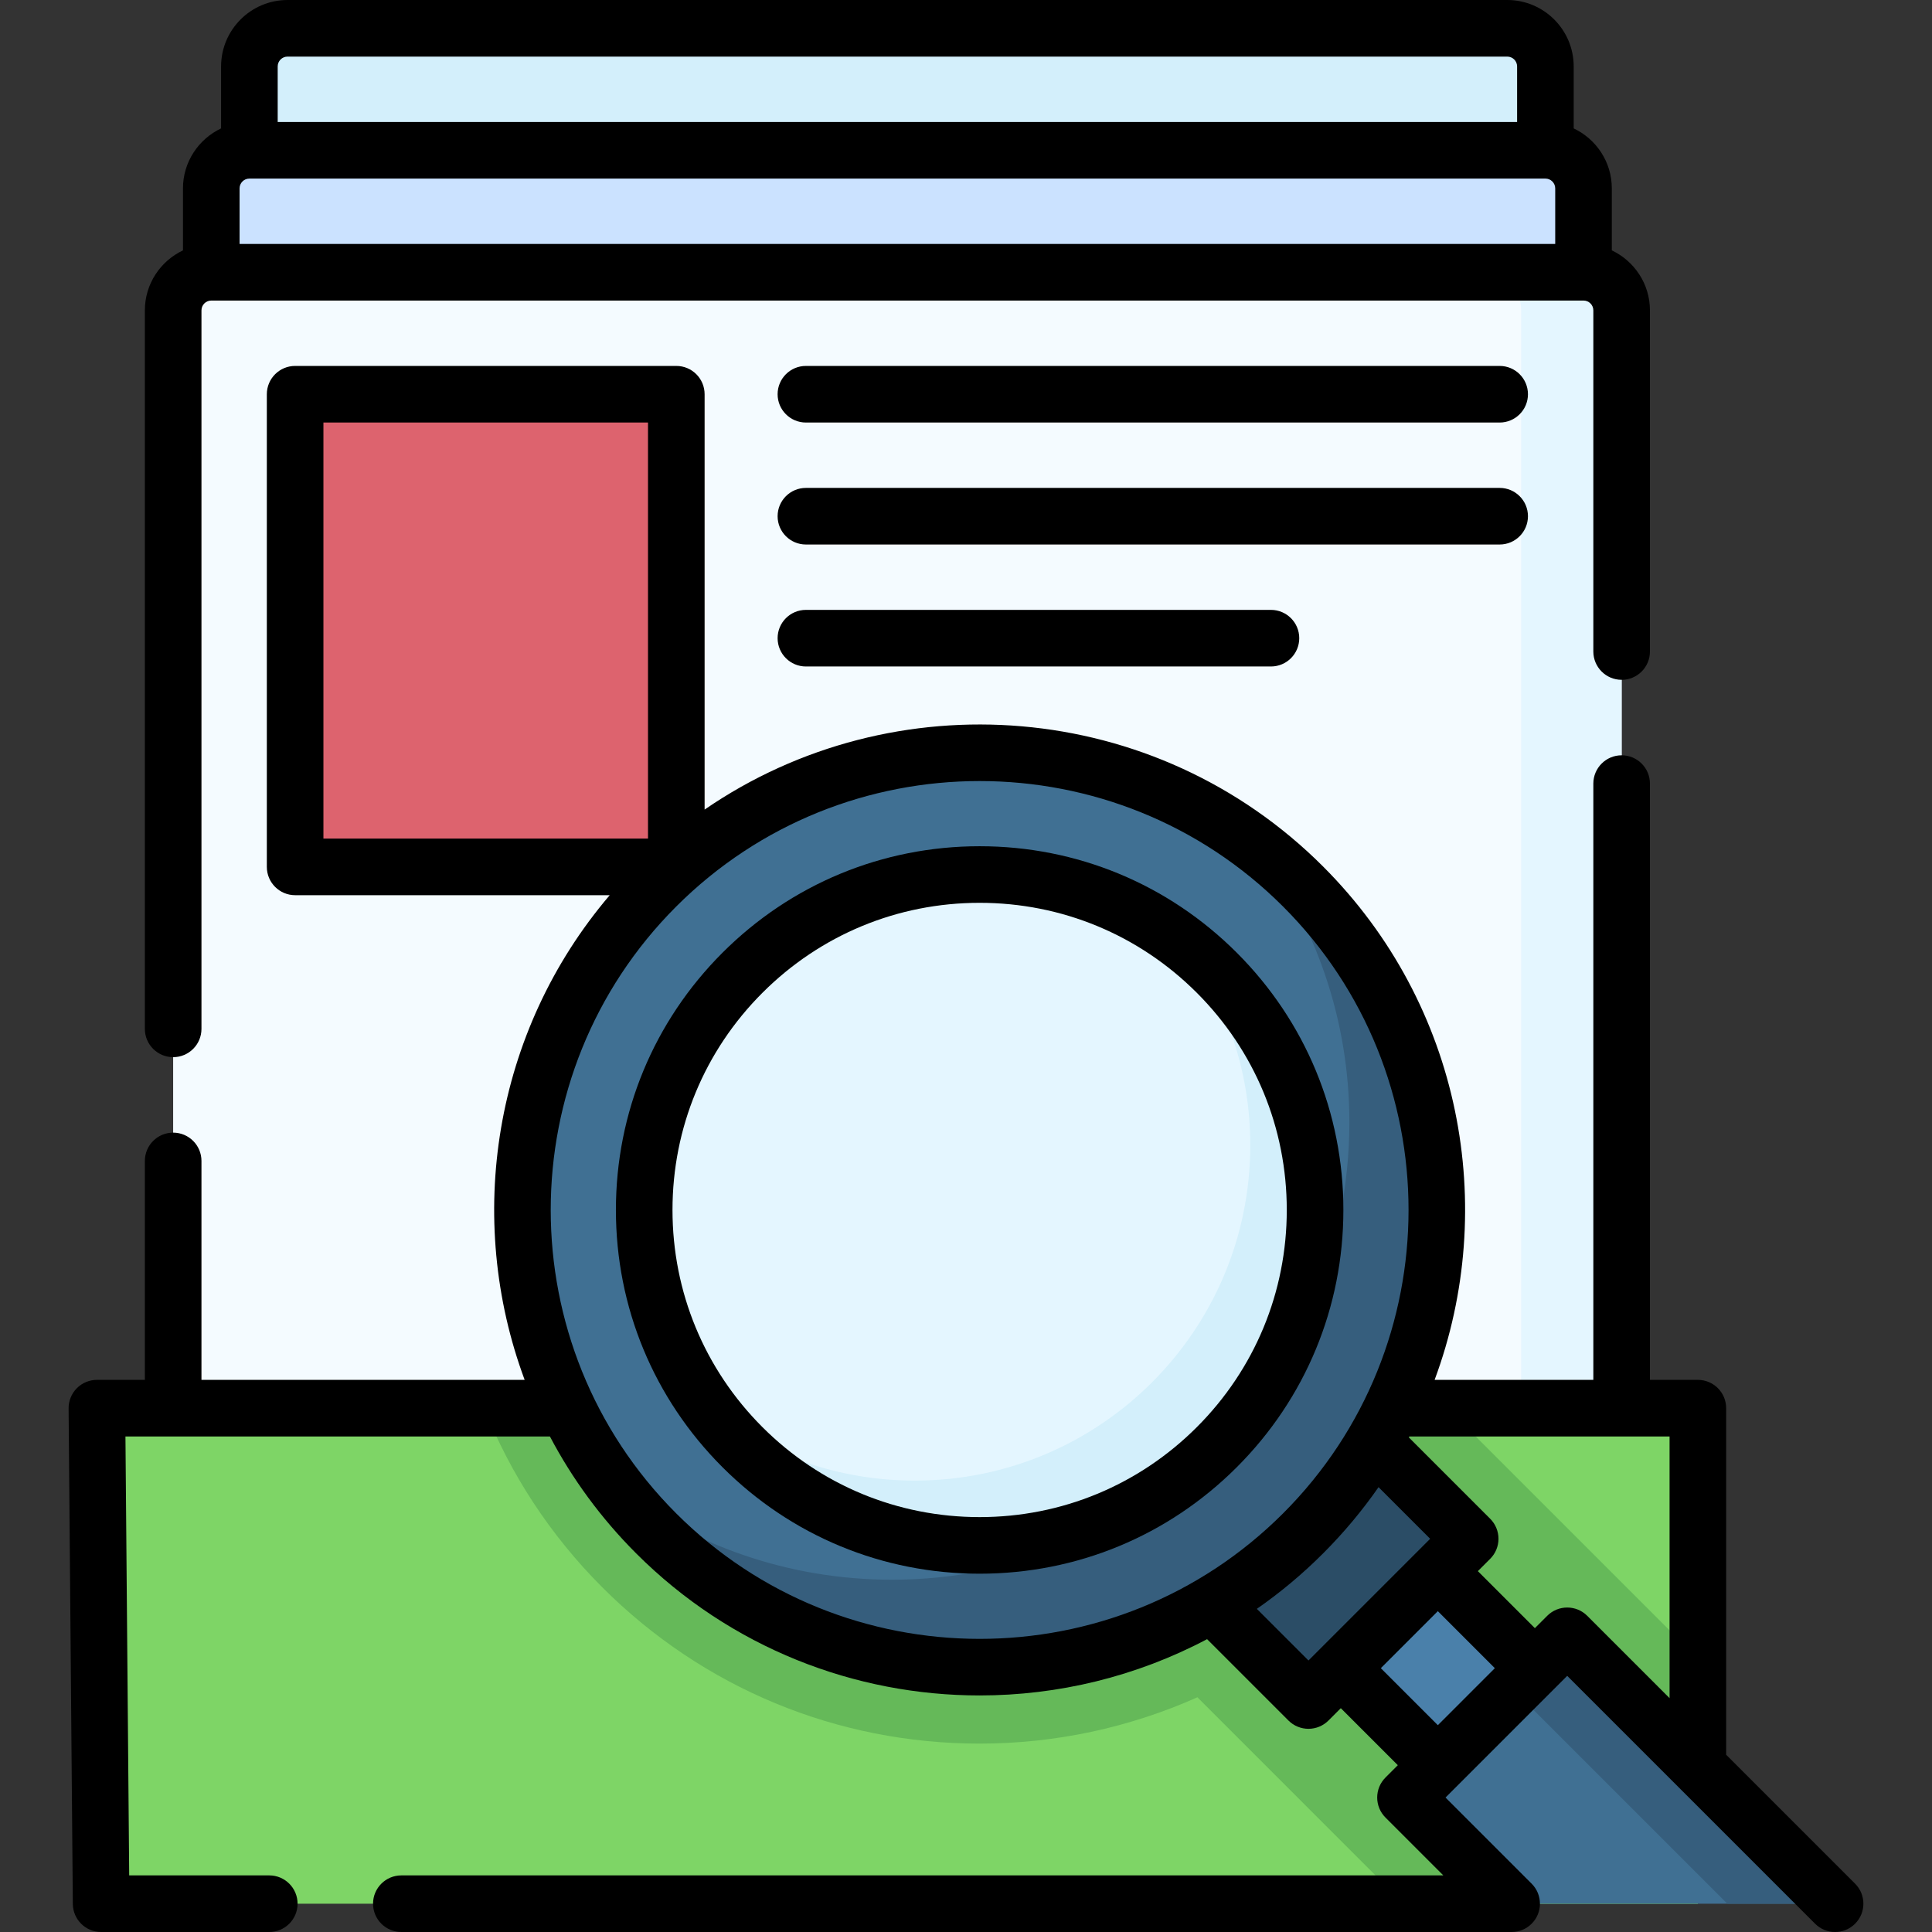 <?xml version="1.0"?>
<svg xmlns="http://www.w3.org/2000/svg" xmlns:xlink="http://www.w3.org/1999/xlink" xmlns:svgjs="http://svgjs.com/svgjs" version="1.1" width="512" height="512" x="0" y="0" viewBox="0 0 512 512" style="enable-background:new 0 0 512 512" xml:space="preserve" class=""><rect x="0" y="0" width="512" height="512" fill="#333333" stroke="none"/><g><g xmlns="http://www.w3.org/2000/svg"><g><path d="m409.546 39.825h-343.455v-22.223c0-5.579 4.523-10.102 10.102-10.102h323.252c5.579 0 10.102 4.523 10.102 10.102v22.223z" fill="#d3effb" data-original="#d3effb" style=""/></g><g><path d="m419.648 72.15h-363.659v-22.223c0-5.579 4.523-10.102 10.102-10.102h343.455c5.579 0 10.102 4.523 10.102 10.102z" fill="#cbe2ff" data-original="#cbe2ff" style=""/></g><g><path d="m449.953 504.5h-423.152l-1.117-131.321h424.269z" fill="#7ed566" data-original="#9d66d5" style="" class=""/></g><g><path d="m449.953 439.562-61.185-61.185c.772-1.722 1.503-3.456 2.201-5.198h-262.653c6.891 17.295 17.319 33.497 31.296 47.475 26.711 26.711 62.225 41.422 100.001 41.422 19.97 0 39.647-4.212 57.715-12.279l54.703 54.704h77.921v-64.939z" fill="#65b959" data-original="#8659b9" style="" class=""/></g><g><path d="m429.749 373.179h-383.862v-290.927c0-5.579 4.523-10.102 10.102-10.102h363.659c5.579 0 10.102 4.523 10.102 10.102v290.927z" fill="#f4fbff" data-original="#f4fbff" style="" class=""/></g><g><path d="m66.091 116.598h125.26v101.016h-125.26z" fill="#dd636e" transform="matrix(0 1 -1 0 295.827 38.385)" data-original="#dd636e" style="" class=""/></g><g><path d="m419.648 72.15h-26.625c5.579 0 10.102 4.523 10.102 10.102v290.927h26.625v-290.927c-.001-5.579-4.523-10.102-10.102-10.102z" fill="#e4f6ff" data-original="#e4f6ff" style=""/></g><g><g><path d="m325.024 398.185h60.61v36.366h-60.61z" fill="#2b4d66" transform="matrix(.707 -.707 .707 .707 -190.343 373.207)" data-original="#2b4d66" style=""/></g><g><path d="m362.86 423.9h36.366v36.366h-36.366z" fill="#4a80aa" transform="matrix(.707 -.707 .707 .707 -200.995 398.921)" data-original="#4a80aa" style="" class=""/></g><g><path d="m486.318 504.5h-85.715l-28.131-28.131 42.857-42.858z" fill="#407093" data-original="#407093" style="" class=""/></g><g><path d="m415.329 433.511-14.285 14.286 56.703 56.703h28.571z" fill="#365e7d" data-original="#365e7d" style=""/></g><g><circle cx="259.614" cy="320.653" fill="#407093" r="121.22" data-original="#407093" style="" class=""/></g><g><path d="m332.92 224.113c15.483 20.358 24.679 45.757 24.679 73.307 0 66.948-54.272 121.22-121.22 121.22-27.55 0-52.948-9.197-73.307-24.679 22.141 29.113 57.143 47.913 96.54 47.913 66.948 0 121.22-54.272 121.22-121.22.001-39.399-18.799-74.401-47.912-96.541z" fill="#365e7d" data-original="#365e7d" style=""/></g><g><circle cx="259.614" cy="320.653" fill="#e4f6ff" r="88.894" data-original="#e4f6ff" style=""/></g><g><path d="m313.296 249.798c11.319 14.916 18.04 33.513 18.04 53.682 0 49.095-39.799 88.894-88.894 88.894-20.169 0-38.765-6.721-53.682-18.04 16.233 21.393 41.929 35.212 70.855 35.212 49.095 0 88.894-39.799 88.894-88.894-.001-28.925-13.82-54.62-35.213-70.854z" fill="#d3effb" data-original="#d3effb" style=""/></g></g><g><path d="m45.891 280.16c4.142 0 7.5-3.358 7.5-7.5v-190.41c0-1.432 1.164-2.597 2.596-2.6h.002 363.659.005c1.433.001 2.598 1.167 2.598 2.6v90.41c0 4.142 3.358 7.5 7.5 7.5s7.5-3.358 7.5-7.5v-90.41c0-7.021-4.143-13.078-10.104-15.9v-16.423c0-7.021-4.142-13.077-10.102-15.9v-16.425c.001-9.706-7.895-17.602-17.601-17.602h-323.252c-9.706 0-17.602 7.896-17.602 17.602v16.425c-5.96 2.823-10.102 8.879-10.102 15.9v16.426c-5.958 2.823-10.098 8.878-10.098 15.897v190.41c.001 4.142 3.359 7.5 7.501 7.5zm17.598-230.233c0-1.435 1.167-2.602 2.602-2.602h343.456c1.435 0 2.602 1.167 2.602 2.602v14.723h-348.66zm10.102-32.325c0-1.435 1.167-2.602 2.602-2.602h323.252c1.435 0 2.602 1.167 2.602 2.602v14.724h-328.456z" fill="#000000" data-original="#000000" style="" class=""/><path d="m327.775 252.492c-18.207-18.207-42.413-28.233-68.161-28.233s-49.955 10.027-68.161 28.233-28.233 42.413-28.233 68.161 10.027 49.955 28.233 68.161 42.413 28.233 68.161 28.233 49.955-10.027 68.161-28.233 28.233-42.413 28.233-68.161-10.027-49.955-28.233-68.161zm-10.607 125.716c-15.374 15.373-35.813 23.84-57.555 23.84s-42.181-8.467-57.555-23.84c-15.373-15.374-23.84-35.813-23.84-57.555s8.467-42.181 23.84-57.555c15.374-15.373 35.813-23.84 57.555-23.84s42.181 8.467 57.555 23.84c15.373 15.374 23.84 35.813 23.84 57.555s-8.467 42.181-23.84 57.555z" fill="#000000" data-original="#000000" style="" class=""/><path d="m491.621 499.197-34.17-34.17v-91.847c0-4.142-3.358-7.5-7.5-7.5h-12.7v-158.02c0-4.142-3.358-7.5-7.5-7.5s-7.5 3.358-7.5 7.5v158.02h-42.062c17.011-45.762 7.162-99.327-29.557-136.046-44.516-44.516-113.791-49.54-163.903-15.086v-110.072c0-4.142-3.358-7.5-7.5-7.5h-101.016c-4.142 0-7.5 3.358-7.5 7.5v125.26c0 4.142 3.358 7.5 7.5 7.5h83.369c-30.901 36.262-38.414 85.748-22.543 128.444h-85.648v-58.02c0-4.142-3.358-7.5-7.5-7.5s-7.5 3.358-7.5 7.5v58.02h-12.71c-2 0-3.917.799-5.326 2.219s-2.191 3.345-2.174 5.345l1.12 131.32c.035 4.117 3.382 7.436 7.5 7.436h44.56c4.142 0 7.5-3.358 7.5-7.5s-3.358-7.5-7.5-7.5h-37.123l-.992-116.32h112.49c5.871 11.154 13.49 21.621 22.859 30.991 25.094 25.094 58.056 37.641 91.019 37.641 20.747 0 41.493-4.975 60.278-14.917l21.562 21.562c1.406 1.407 3.314 2.197 5.303 2.197s3.897-.79 5.303-2.197l3.268-3.269 15.108 15.108-3.268 3.268c-2.929 2.929-2.929 7.678 0 10.606l15.329 15.33h-276.136c-4.142 0-7.5 3.358-7.5 7.5s3.358 7.5 7.5 7.5h294.24c.006 0 .01-.001.017-.001 1.914-.004 3.828-.735 5.288-2.196 2.929-2.929 2.929-7.678 0-10.606l-22.828-22.828 32.251-32.251 65.686 65.686c1.464 1.464 3.384 2.197 5.303 2.197s3.839-.732 5.303-2.197c2.93-2.929 2.93-7.679 0-10.607zm-405.908-387.221h86.016v110.26h-86.016zm93.488 289.089c-44.339-44.339-44.339-116.485 0-160.824 22.17-22.169 51.291-33.254 80.412-33.254s58.242 11.084 80.412 33.254c44.339 44.339 44.339 116.485 0 160.824-44.34 44.338-116.485 44.338-160.824 0zm153.875 25.301c6.175-4.295 12.055-9.193 17.556-14.695s10.399-11.381 14.695-17.556l13.682 13.681-32.251 32.251zm32.859 15.717 15.108-15.108 15.108 15.108-15.108 15.108zm44.091-13.875-3.268 3.268-15.108-15.108 3.268-3.269c1.407-1.406 2.197-3.314 2.197-5.303s-.79-3.897-2.197-5.303l-21.562-21.562c.044-.084.091-.167.136-.251h68.96v69.347l-21.819-21.819c-2.929-2.929-7.678-2.929-10.607 0z" fill="#000000" data-original="#000000" style="" class=""/><path d="m397.424 96.976h-183.85c-4.142 0-7.5 3.358-7.5 7.5s3.358 7.5 7.5 7.5h183.85c4.142 0 7.5-3.358 7.5-7.5s-3.358-7.5-7.5-7.5z" fill="#000000" data-original="#000000" style="" class=""/><path d="m404.924 136.801c0-4.142-3.358-7.5-7.5-7.5h-183.85c-4.142 0-7.5 3.358-7.5 7.5s3.358 7.5 7.5 7.5h183.85c4.142 0 7.5-3.358 7.5-7.5z" fill="#000000" data-original="#000000" style="" class=""/><path d="m213.575 161.626c-4.142 0-7.5 3.358-7.5 7.5s3.358 7.5 7.5 7.5h123.24c4.142 0 7.5-3.358 7.5-7.5s-3.358-7.5-7.5-7.5z" fill="#000000" data-original="#000000" style="" class=""/></g></g></g></svg>
